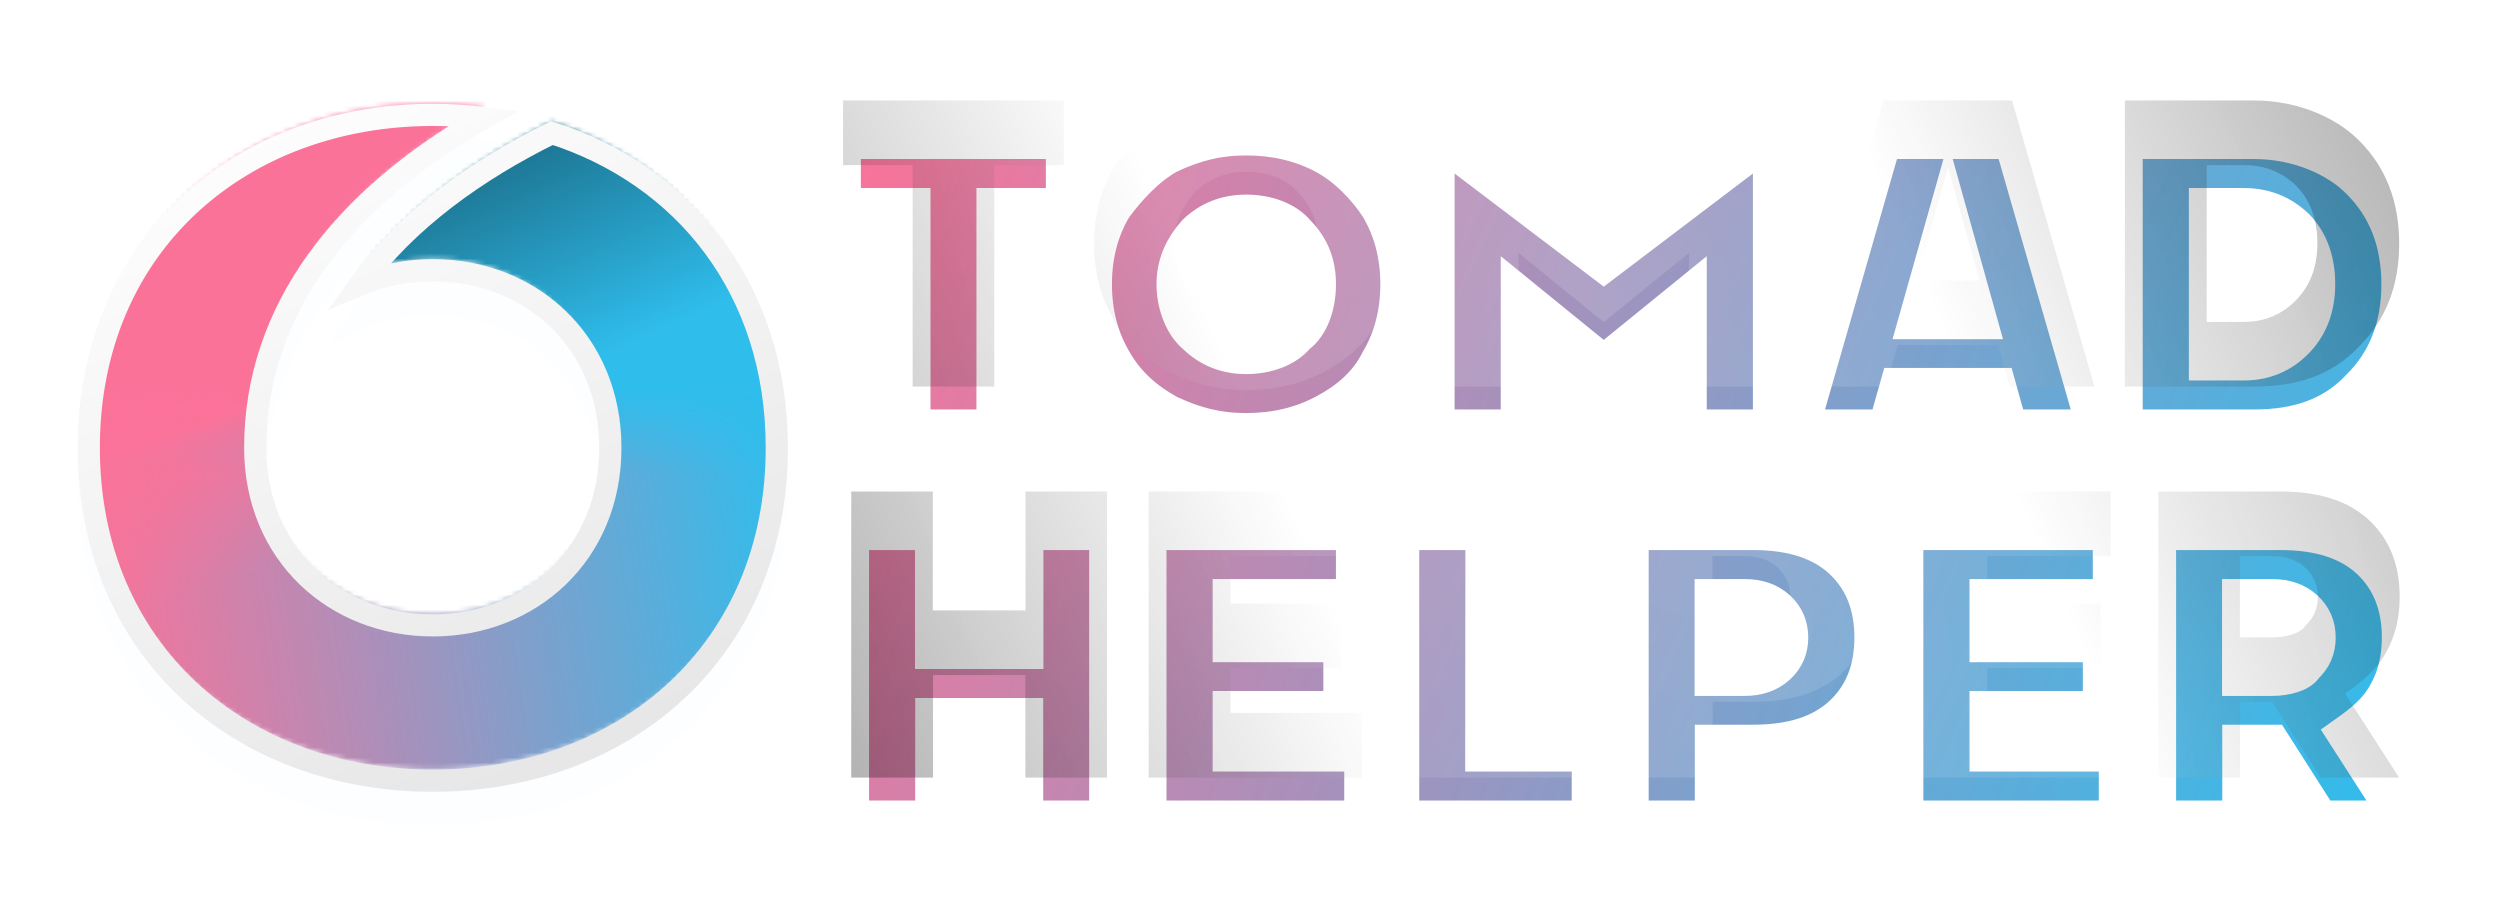 <svg width="177" height="64" viewBox="0 0 491 177" fill="none" xmlns="http://www.w3.org/2000/svg">
	<g class="logo">
		<g filter="url(#filter0_dd_568_3127)">
			<path d="M101.721 19.656C96.364 18.521 90.764 17.936 85 17.936C46.482 17.936 15.256 44.09 15.256 85.5C15.256 126.91 46.482 153.064 85 153.064C123.518 153.064 154.744 126.91 154.744 85.5C154.744 52.847 135.328 29.679 108.231 21.341C90.324 30.019 73.114 42.755 64.154 59.809C69.812 55.326 77.077 52.808 85 52.808C103.055 52.808 117.692 65.885 117.692 85.5C117.692 105.115 103.055 118.192 85 118.192C66.945 118.192 52.308 105.115 52.308 85.5C52.308 57.745 71.228 35.171 101.721 19.656Z" fill="#2FBDEC" fill-opacity="0.01" shape-rendering="crispEdges" />
		</g>
		<mask id="mask0_568_3127" style="mask-type:alpha" maskUnits="userSpaceOnUse" x="17" y="20" width="136" height="131">
			<path d="M85 20.116C88.428 20.116 91.794 20.328 95.079 20.744C67.476 36.337 50.128 58.396 50.128 85.5C50.128 106.387 65.81 120.372 85 120.372C104.19 120.372 119.872 106.387 119.872 85.5C119.872 64.613 104.19 50.628 85 50.628C79.904 50.628 75.045 51.613 70.656 53.463C79.779 40.812 93.72 30.905 108.407 23.681C134.198 31.959 152.564 54.171 152.564 85.5C152.564 125.557 122.47 150.885 85 150.885C47.53 150.885 17.436 125.557 17.436 85.5C17.436 45.444 47.53 20.116 85 20.116Z" fill="#FF0000" />
		</mask>
		<g mask="url(#mask0_568_3127)">
			<path d="M101.721 19.656C96.364 18.521 90.764 17.936 85 17.936C46.482 17.936 15.256 44.09 15.256 85.5C15.256 126.91 46.482 153.064 85 153.064C123.518 153.064 154.744 126.91 154.744 85.5C154.744 52.847 135.328 29.679 108.231 21.341C90.324 30.019 73.114 42.755 64.154 59.809C69.812 55.326 77.077 52.808 85 52.808C103.055 52.808 117.692 65.885 117.692 85.5C117.692 105.115 103.055 118.192 85 118.192C66.945 118.192 52.308 105.115 52.308 85.5C52.308 57.745 71.228 35.171 101.721 19.656Z" fill="#2FBDEC" />
			<path d="M85 153.064C46.482 153.064 15.256 126.91 15.256 85.5C15.256 44.09 46.482 17.936 85 17.936C90.764 17.936 96.364 18.521 101.721 19.656C71.228 35.171 52.308 57.745 52.308 85.5C52.308 105.115 66.945 118.192 85 118.192V153.064Z" fill="url(#paint0_linear_568_3127)" />
			<mask id="mask1_568_3127" style="mask-type:alpha" maskUnits="userSpaceOnUse" x="15" y="70" width="140" height="84">
				<rect x="15.256" y="70.244" width="139.487" height="82.82" fill="url(#paint1_linear_568_3127)" />
			</mask>
			<g mask="url(#mask1_568_3127)">
				<path d="M101.721 19.656C96.364 18.521 90.764 17.936 85 17.936C46.482 17.936 15.256 44.09 15.256 85.5C15.256 126.91 46.482 153.064 85 153.064C123.518 153.064 154.744 126.91 154.744 85.5C154.744 52.847 135.328 29.679 108.231 21.341C90.324 30.019 73.114 42.755 64.154 59.809C69.812 55.326 77.077 52.808 85 52.808C103.055 52.808 117.692 65.885 117.692 85.5C117.692 105.115 103.055 118.192 85 118.192C66.945 118.192 52.308 105.115 52.308 85.5C52.308 57.745 71.228 35.171 101.721 19.656Z" fill="url(#paint2_linear_568_3127)" />
			</g>
			<path d="M117.692 85.5H154.744C154.744 52.846 135.328 29.679 108.231 21.341C90.324 30.019 73.114 42.755 64.154 59.809C69.812 55.325 77.077 52.807 85 52.807C103.055 52.807 117.692 65.884 117.692 85.5Z" fill="url(#paint3_linear_568_3127)" />
		</g>
		<g filter="url(#filter1_d_568_3127)">
			<path d="M85 20.115C88.428 20.115 91.794 20.328 95.079 20.744C67.476 36.337 50.128 58.396 50.128 85.5C50.128 106.387 65.81 120.372 85 120.372C104.19 120.372 119.872 106.387 119.872 85.5C119.872 64.612 104.19 50.628 85 50.628C79.904 50.628 75.045 51.613 70.656 53.463C79.779 40.811 93.72 30.904 108.407 23.681C134.198 31.959 152.564 54.171 152.564 85.5C152.564 125.556 122.47 150.885 85 150.885C47.53 150.885 17.436 125.556 17.436 85.5C17.436 45.443 47.53 20.115 85 20.115Z" stroke="url(#paint4_linear_568_3127)" stroke-width="4.359" />
		</g>
	</g>
	<g class="text">
		<g filter="url(#filter2_d_568_3127)">
			<mask id="path-9-outside-1_568_3127" maskUnits="userSpaceOnUse" x="161.575" y="10.76" width="317" height="146" fill="black">
				<rect fill="white" x="161.575" y="10.76" width="317" height="146" />
				<path fill-rule="evenodd" clip-rule="evenodd" d="M442.715 75.649H417.326V19.465H442.715C451.151 19.465 458.8 22.77 463.284 27.301C468.56 32.526 471.199 39.284 471.199 47.577C471.199 55.87 468.554 62.622 463.265 67.833C457.975 73.44 451.125 75.649 442.715 75.649ZM451.1 36.332C448.245 33.55 444.804 32.16 440.677 32.16H433.39V62.955H440.677C444.752 62.955 448.18 61.525 450.962 58.665C453.744 55.805 455.135 52.102 455.135 47.557C455.135 42.856 453.757 39.114 451.1 36.332ZM374.248 96.267H414.525V108.961H390.312V118.286H412.57V130.941H390.312V139.757H415.7V152.451H374.248V96.267ZM392.422 67.5H372.715L370.403 75.649H353.791L369.933 19.465H395.165L411.346 75.649H394.695L392.422 67.5ZM382.588 32.669L376.319 54.845H388.779L382.588 32.669ZM331.708 49.399L314.978 62.994L298.248 49.399V75.649H282.185V18.76L314.978 43.639L347.772 18.76V75.649H331.708V49.399ZM291.265 139.757H312.187V152.451H275.24V96.267H291.304L291.265 139.757ZM259.945 72.789C255.426 75.166 250.359 76.355 244.743 76.355C239.127 76.355 234.6 75.166 229.541 72.789C225.22 70.413 221.451 67.24 218.826 62.622C216.201 58.221 214.888 53.199 214.888 47.557C214.888 41.915 216.201 36.894 218.826 32.493C221.451 28.92 225.22 24.703 229.541 22.325C234.6 19.949 239.127 18.76 244.743 18.76C250.359 18.76 255.426 19.949 259.945 22.325C264.464 24.703 268.36 28.92 270.661 32.493C273.286 36.894 274.598 41.915 274.598 47.557C274.598 53.199 273.286 58.221 270.661 62.622C268.36 67.24 264.464 70.413 259.945 72.789ZM254.793 37.39C252.63 34.765 248.72 33.453 244.763 33.453C240.806 33.453 237.462 34.765 234.733 37.39C232.3 40.15 230.638 43.404 230.638 47.557C230.638 51.685 232.3 55.74 234.733 57.725C237.462 60.376 240.806 61.701 244.763 61.701C248.72 61.701 252.63 60.376 254.793 57.725C257.522 55.74 258.887 51.685 258.887 47.557C258.887 43.404 257.522 40.15 254.793 37.39ZM195.274 75.649H179.249V32.16H165.575V19.465H208.908V32.16H195.274V75.649ZM183.206 119.618H201.425V96.267H217.41V152.451H201.386V132.313H183.245V152.451H167.182V96.267H183.206V119.618ZM265.876 108.961H241.663V118.286H263.408V130.941H241.663V139.757H267.51V152.451H225.599V96.267H265.876V108.961ZM361.691 101.889C365.7 105.638 367.705 110.653 367.705 116.934C367.705 123.217 365.7 128.225 361.691 131.96C357.681 135.696 351.902 137.563 344.353 137.563H336.361V152.451H320.297V96.267H344.353C351.902 96.267 357.681 98.142 361.691 101.889ZM336.322 108.961V124.908H342.669C345.333 124.908 347.494 124.15 349.153 122.635C350.811 121.121 351.641 119.226 351.641 116.954C351.641 114.656 350.818 112.749 349.173 111.234C347.527 109.719 345.359 108.961 342.669 108.961H336.322ZM465.283 101.889C469.292 105.638 471.297 110.66 471.297 116.954C471.297 121.133 470.396 124.784 468.593 127.905C466.791 131.26 464.113 133.423 460.561 135.94L471.179 152.451H455.76L446.261 137.563H439.953V152.451H423.889V96.267H447.945C455.494 96.267 461.273 98.142 465.283 101.889ZM439.913 108.961V124.908H446.261C448.925 124.908 451.86 124.15 452.745 122.635C454.403 121.121 455.233 119.226 455.233 116.954C455.233 114.656 454.41 112.749 452.765 111.234C451.119 109.719 448.951 108.961 446.261 108.961H439.913Z" />
			</mask>
			<path fill-rule="evenodd" clip-rule="evenodd" d="M442.715 75.649H417.326V19.465H442.715C451.151 19.465 458.8 22.77 463.284 27.301C468.56 32.526 471.199 39.284 471.199 47.577C471.199 55.87 468.554 62.622 463.265 67.833C457.975 73.44 451.125 75.649 442.715 75.649ZM451.1 36.332C448.245 33.55 444.804 32.16 440.677 32.16H433.39V62.955H440.677C444.752 62.955 448.18 61.525 450.962 58.665C453.744 55.805 455.135 52.102 455.135 47.557C455.135 42.856 453.757 39.114 451.1 36.332ZM374.248 96.267H414.525V108.961H390.312V118.286H412.57V130.941H390.312V139.757H415.7V152.451H374.248V96.267ZM392.422 67.5H372.715L370.403 75.649H353.791L369.933 19.465H395.165L411.346 75.649H394.695L392.422 67.5ZM382.588 32.669L376.319 54.845H388.779L382.588 32.669ZM331.708 49.399L314.978 62.994L298.248 49.399V75.649H282.185V18.76L314.978 43.639L347.772 18.76V75.649H331.708V49.399ZM291.265 139.757H312.187V152.451H275.24V96.267H291.304L291.265 139.757ZM259.945 72.789C255.426 75.166 250.359 76.355 244.743 76.355C239.127 76.355 234.6 75.166 229.541 72.789C225.22 70.413 221.451 67.24 218.826 62.622C216.201 58.221 214.888 53.199 214.888 47.557C214.888 41.915 216.201 36.894 218.826 32.493C221.451 28.92 225.22 24.703 229.541 22.325C234.6 19.949 239.127 18.76 244.743 18.76C250.359 18.76 255.426 19.949 259.945 22.325C264.464 24.703 268.36 28.92 270.661 32.493C273.286 36.894 274.598 41.915 274.598 47.557C274.598 53.199 273.286 58.221 270.661 62.622C268.36 67.24 264.464 70.413 259.945 72.789ZM254.793 37.39C252.63 34.765 248.72 33.453 244.763 33.453C240.806 33.453 237.462 34.765 234.733 37.39C232.3 40.15 230.638 43.404 230.638 47.557C230.638 51.685 232.3 55.74 234.733 57.725C237.462 60.376 240.806 61.701 244.763 61.701C248.72 61.701 252.63 60.376 254.793 57.725C257.522 55.74 258.887 51.685 258.887 47.557C258.887 43.404 257.522 40.15 254.793 37.39ZM195.274 75.649H179.249V32.16H165.575V19.465H208.908V32.16H195.274V75.649ZM183.206 119.618H201.425V96.267H217.41V152.451H201.386V132.313H183.245V152.451H167.182V96.267H183.206V119.618ZM265.876 108.961H241.663V118.286H263.408V130.941H241.663V139.757H267.51V152.451H225.599V96.267H265.876V108.961ZM361.691 101.889C365.7 105.638 367.705 110.653 367.705 116.934C367.705 123.217 365.7 128.225 361.691 131.96C357.681 135.696 351.902 137.563 344.353 137.563H336.361V152.451H320.297V96.267H344.353C351.902 96.267 357.681 98.142 361.691 101.889ZM336.322 108.961V124.908H342.669C345.333 124.908 347.494 124.15 349.153 122.635C350.811 121.121 351.641 119.226 351.641 116.954C351.641 114.656 350.818 112.749 349.173 111.234C347.527 109.719 345.359 108.961 342.669 108.961H336.322ZM465.283 101.889C469.292 105.638 471.297 110.66 471.297 116.954C471.297 121.133 470.396 124.784 468.593 127.905C466.791 131.26 464.113 133.423 460.561 135.94L471.179 152.451H455.76L446.261 137.563H439.953V152.451H423.889V96.267H447.945C455.494 96.267 461.273 98.142 465.283 101.889ZM439.913 108.961V124.908H446.261C448.925 124.908 451.86 124.15 452.745 122.635C454.403 121.121 455.233 119.226 455.233 116.954C455.233 114.656 454.41 112.749 452.765 111.234C451.119 109.719 448.951 108.961 446.261 108.961H439.913Z" fill="url(#paint5_linear_568_3127)" />
			<path fill-rule="evenodd" clip-rule="evenodd" d="M442.715 75.649H417.326V19.465H442.715C451.151 19.465 458.8 22.77 463.284 27.301C468.56 32.526 471.199 39.284 471.199 47.577C471.199 55.87 468.554 62.622 463.265 67.833C457.975 73.44 451.125 75.649 442.715 75.649ZM451.1 36.332C448.245 33.55 444.804 32.16 440.677 32.16H433.39V62.955H440.677C444.752 62.955 448.18 61.525 450.962 58.665C453.744 55.805 455.135 52.102 455.135 47.557C455.135 42.856 453.757 39.114 451.1 36.332ZM374.248 96.267H414.525V108.961H390.312V118.286H412.57V130.941H390.312V139.757H415.7V152.451H374.248V96.267ZM392.422 67.5H372.715L370.403 75.649H353.791L369.933 19.465H395.165L411.346 75.649H394.695L392.422 67.5ZM382.588 32.669L376.319 54.845H388.779L382.588 32.669ZM331.708 49.399L314.978 62.994L298.248 49.399V75.649H282.185V18.76L314.978 43.639L347.772 18.76V75.649H331.708V49.399ZM291.265 139.757H312.187V152.451H275.24V96.267H291.304L291.265 139.757ZM259.945 72.789C255.426 75.166 250.359 76.355 244.743 76.355C239.127 76.355 234.6 75.166 229.541 72.789C225.22 70.413 221.451 67.24 218.826 62.622C216.201 58.221 214.888 53.199 214.888 47.557C214.888 41.915 216.201 36.894 218.826 32.493C221.451 28.92 225.22 24.703 229.541 22.325C234.6 19.949 239.127 18.76 244.743 18.76C250.359 18.76 255.426 19.949 259.945 22.325C264.464 24.703 268.36 28.92 270.661 32.493C273.286 36.894 274.598 41.915 274.598 47.557C274.598 53.199 273.286 58.221 270.661 62.622C268.36 67.24 264.464 70.413 259.945 72.789ZM254.793 37.39C252.63 34.765 248.72 33.453 244.763 33.453C240.806 33.453 237.462 34.765 234.733 37.39C232.3 40.15 230.638 43.404 230.638 47.557C230.638 51.685 232.3 55.74 234.733 57.725C237.462 60.376 240.806 61.701 244.763 61.701C248.72 61.701 252.63 60.376 254.793 57.725C257.522 55.74 258.887 51.685 258.887 47.557C258.887 43.404 257.522 40.15 254.793 37.39ZM195.274 75.649H179.249V32.16H165.575V19.465H208.908V32.16H195.274V75.649ZM183.206 119.618H201.425V96.267H217.41V152.451H201.386V132.313H183.245V152.451H167.182V96.267H183.206V119.618ZM265.876 108.961H241.663V118.286H263.408V130.941H241.663V139.757H267.51V152.451H225.599V96.267H265.876V108.961ZM361.691 101.889C365.7 105.638 367.705 110.653 367.705 116.934C367.705 123.217 365.7 128.225 361.691 131.96C357.681 135.696 351.902 137.563 344.353 137.563H336.361V152.451H320.297V96.267H344.353C351.902 96.267 357.681 98.142 361.691 101.889ZM336.322 108.961V124.908H342.669C345.333 124.908 347.494 124.15 349.153 122.635C350.811 121.121 351.641 119.226 351.641 116.954C351.641 114.656 350.818 112.749 349.173 111.234C347.527 109.719 345.359 108.961 342.669 108.961H336.322ZM465.283 101.889C469.292 105.638 471.297 110.66 471.297 116.954C471.297 121.133 470.396 124.784 468.593 127.905C466.791 131.26 464.113 133.423 460.561 135.94L471.179 152.451H455.76L446.261 137.563H439.953V152.451H423.889V96.267H447.945C455.494 96.267 461.273 98.142 465.283 101.889ZM439.913 108.961V124.908H446.261C448.925 124.908 451.86 124.15 452.745 122.635C454.403 121.121 455.233 119.226 455.233 116.954C455.233 114.656 454.41 112.749 452.765 111.234C451.119 109.719 448.951 108.961 446.261 108.961H439.913Z" stroke="white" stroke-width="7" mask="url(#path-9-outside-1_568_3127)" />
		</g>
		<path fill-rule="evenodd" clip-rule="evenodd" d="M442.715 75.649H417.326V19.465H442.715C451.151 19.465 458.8 22.77 463.284 27.301C468.56 32.526 471.199 39.284 471.199 47.577C471.199 55.87 468.554 62.622 463.265 67.833C457.975 73.44 451.125 75.649 442.715 75.649ZM451.1 36.332C448.245 33.55 444.804 32.16 440.677 32.16H433.39V62.955H440.677C444.752 62.955 448.18 61.525 450.962 58.665C453.744 55.805 455.135 52.102 455.135 47.557C455.135 42.856 453.757 39.114 451.1 36.332ZM374.248 96.267H414.525V108.961H390.312V118.286H412.57V130.941H390.312V139.757H415.7V152.451H374.248V96.267ZM392.422 67.5H372.715L370.403 75.649H353.791L369.933 19.465H395.165L411.346 75.649H394.695L392.422 67.5ZM382.588 32.669L376.319 54.845H388.779L382.588 32.669ZM331.708 49.399L314.978 62.994L298.248 49.399V75.649H282.185V18.76L314.978 43.639L347.772 18.76V75.649H331.708V49.399ZM291.265 139.757H312.187V152.451H275.24V96.267H291.304L291.265 139.757ZM259.945 72.789C255.426 75.166 250.359 76.355 244.743 76.355C239.127 76.355 234.6 75.166 229.541 72.789C225.22 70.413 221.451 67.24 218.826 62.622C216.201 58.221 214.888 53.199 214.888 47.557C214.888 41.915 216.201 36.894 218.826 32.493C221.451 28.92 225.22 24.703 229.541 22.325C234.6 19.949 239.127 18.76 244.743 18.76C250.359 18.76 255.426 19.949 259.945 22.325C264.464 24.703 268.36 28.92 270.661 32.493C273.286 36.894 274.598 41.915 274.598 47.557C274.598 53.199 273.286 58.221 270.661 62.622C268.36 67.24 264.464 70.413 259.945 72.789ZM254.793 37.39C252.63 34.765 248.72 33.453 244.763 33.453C240.806 33.453 237.462 34.765 234.733 37.39C232.3 40.15 230.638 43.404 230.638 47.557C230.638 51.685 232.3 55.74 234.733 57.725C237.462 60.376 240.806 61.701 244.763 61.701C248.72 61.701 252.63 60.376 254.793 57.725C257.522 55.74 258.887 51.685 258.887 47.557C258.887 43.404 257.522 40.15 254.793 37.39ZM195.274 75.649H179.249V32.16H165.575V19.465H208.908V32.16H195.274V75.649ZM183.206 119.618H201.425V96.267H217.41V152.451H201.386V132.313H183.245V152.451H167.182V96.267H183.206V119.618ZM265.876 108.961H241.663V118.286H263.408V130.941H241.663V139.757H267.51V152.451H225.599V96.267H265.876V108.961ZM361.691 101.889C365.7 105.638 367.705 110.653 367.705 116.934C367.705 123.217 365.7 128.225 361.691 131.96C357.681 135.696 351.902 137.563 344.353 137.563H336.361V152.451H320.297V96.267H344.353C351.902 96.267 357.681 98.142 361.691 101.889ZM336.322 108.961V124.908H342.669C345.333 124.908 347.494 124.15 349.153 122.635C350.811 121.121 351.641 119.226 351.641 116.954C351.641 114.656 350.818 112.749 349.173 111.234C347.527 109.719 345.359 108.961 342.669 108.961H336.322ZM465.283 101.889C469.292 105.638 471.297 110.66 471.297 116.954C471.297 121.133 470.396 124.784 468.593 127.905C466.791 131.26 464.113 133.423 460.561 135.94L471.179 152.451H455.76L446.261 137.563H439.953V152.451H423.889V96.267H447.945C455.494 96.267 461.273 98.142 465.283 101.889ZM439.913 108.961V124.908H446.261C448.925 124.908 451.86 124.15 452.745 122.635C454.403 121.121 455.233 119.226 455.233 116.954C455.233 114.656 454.41 112.749 452.765 111.234C451.119 109.719 448.951 108.961 446.261 108.961H439.913Z" fill="url(#paint6_linear_568_3127)" />
		<g style="mix-blend-mode:plus-lighter">
			<path fill-rule="evenodd" clip-rule="evenodd" d="M442.715 75.649H417.326V19.465H442.715C451.151 19.465 458.8 22.77 463.284 27.301C468.56 32.526 471.199 39.284 471.199 47.577C471.199 55.87 468.554 62.622 463.265 67.833C457.975 73.44 451.125 75.649 442.715 75.649ZM451.1 36.332C448.245 33.55 444.804 32.16 440.677 32.16H433.39V62.955H440.677C444.752 62.955 448.18 61.525 450.962 58.665C453.744 55.805 455.135 52.102 455.135 47.557C455.135 42.856 453.757 39.114 451.1 36.332ZM374.248 96.267H414.525V108.961H390.312V118.286H412.57V130.941H390.312V139.757H415.7V152.451H374.248V96.267ZM392.422 67.5H372.715L370.403 75.649H353.791L369.933 19.465H395.165L411.346 75.649H394.695L392.422 67.5ZM382.588 32.669L376.319 54.845H388.779L382.588 32.669ZM331.708 49.399L314.978 62.994L298.248 49.399V75.649H282.185V18.76L314.978 43.639L347.772 18.76V75.649H331.708V49.399ZM291.265 139.757H312.187V152.451H275.24V96.267H291.304L291.265 139.757ZM259.945 72.789C255.426 75.166 250.359 76.355 244.743 76.355C239.127 76.355 234.6 75.166 229.541 72.789C225.22 70.413 221.451 67.24 218.826 62.622C216.201 58.221 214.888 53.199 214.888 47.557C214.888 41.915 216.201 36.894 218.826 32.493C221.451 28.92 225.22 24.703 229.541 22.325C234.6 19.949 239.127 18.76 244.743 18.76C250.359 18.76 255.426 19.949 259.945 22.325C264.464 24.703 268.36 28.92 270.661 32.493C273.286 36.894 274.598 41.915 274.598 47.557C274.598 53.199 273.286 58.221 270.661 62.622C268.36 67.24 264.464 70.413 259.945 72.789ZM254.793 37.39C252.63 34.765 248.72 33.453 244.763 33.453C240.806 33.453 237.462 34.765 234.733 37.39C232.3 40.15 230.638 43.404 230.638 47.557C230.638 51.685 232.3 55.74 234.733 57.725C237.462 60.376 240.806 61.701 244.763 61.701C248.72 61.701 252.63 60.376 254.793 57.725C257.522 55.74 258.887 51.685 258.887 47.557C258.887 43.404 257.522 40.15 254.793 37.39ZM195.274 75.649H179.249V32.16H165.575V19.465H208.908V32.16H195.274V75.649ZM183.206 119.618H201.425V96.267H217.41V152.451H201.386V132.313H183.245V152.451H167.182V96.267H183.206V119.618ZM265.876 108.961H241.663V118.286H263.408V130.941H241.663V139.757H267.51V152.451H225.599V96.267H265.876V108.961ZM361.691 101.889C365.7 105.638 367.705 110.653 367.705 116.934C367.705 123.217 365.7 128.225 361.691 131.96C357.681 135.696 351.902 137.563 344.353 137.563H336.361V152.451H320.297V96.267H344.353C351.902 96.267 357.681 98.142 361.691 101.889ZM336.322 108.961V124.908H342.669C345.333 124.908 347.494 124.15 349.153 122.635C350.811 121.121 351.641 119.226 351.641 116.954C351.641 114.656 350.818 112.749 349.173 111.234C347.527 109.719 345.359 108.961 342.669 108.961H336.322ZM465.283 101.889C469.292 105.638 471.297 110.66 471.297 116.954C471.297 121.133 470.396 124.784 468.593 127.905C466.791 131.26 464.113 133.423 460.561 135.94L471.179 152.451H455.76L446.261 137.563H439.953V152.451H423.889V96.267H447.945C455.494 96.267 461.273 98.142 465.283 101.889ZM439.913 108.961V124.908H446.261C448.925 124.908 451.86 124.15 452.745 122.635C454.403 121.121 455.233 119.226 455.233 116.954C455.233 114.656 454.41 112.749 452.765 111.234C451.119 109.719 448.951 108.961 446.261 108.961H439.913Z" fill="url(#paint7_radial_568_3127)" />
		</g>
	</g>
	<defs>
		<filter id="filter0_dd_568_3127" x="6.538" y="9.218" width="156.923" height="161.282" filterUnits="userSpaceOnUse" color-interpolation-filters="sRGB">
			<feFlood flood-opacity="0" result="BackgroundImageFix" />
			<feColorMatrix in="SourceAlpha" type="matrix" values="0 0 0 0 0 0 0 0 0 0 0 0 0 0 0 0 0 0 127 0" result="hardAlpha" />
			<feOffset />
			<feGaussianBlur stdDeviation="4.359" />
			<feComposite in2="hardAlpha" operator="out" />
			<feColorMatrix type="matrix" values="0 0 0 0 0.129 0 0 0 0 0.149 0 0 0 0 0.173 0 0 0 0.25 0" />
			<feBlend mode="normal" in2="BackgroundImageFix" result="effect1_dropShadow_568_3127" />
			<feColorMatrix in="SourceAlpha" type="matrix" values="0 0 0 0 0 0 0 0 0 0 0 0 0 0 0 0 0 0 127 0" result="hardAlpha" />
			<feOffset dy="8.718" />
			<feGaussianBlur stdDeviation="4.359" />
			<feComposite in2="hardAlpha" operator="out" />
			<feColorMatrix type="matrix" values="0 0 0 0 0.129 0 0 0 0 0.149 0 0 0 0 0.173 0 0 0 0.3 0" />
			<feBlend mode="normal" in2="effect1_dropShadow_568_3127" result="effect2_dropShadow_568_3127" />
			<feBlend mode="normal" in="SourceGraphic" in2="effect2_dropShadow_568_3127" result="shape" />
		</filter>
		<filter id="filter1_d_568_3127" x="10.897" y="15.756" width="148.205" height="143.846" filterUnits="userSpaceOnUse" color-interpolation-filters="sRGB">
			<feFlood flood-opacity="0" result="BackgroundImageFix" />
			<feColorMatrix in="SourceAlpha" type="matrix" values="0 0 0 0 0 0 0 0 0 0 0 0 0 0 0 0 0 0 127 0" result="hardAlpha" />
			<feOffset dy="2.179" />
			<feGaussianBlur stdDeviation="2.179" />
			<feColorMatrix type="matrix" values="0 0 0 0 0.129 0 0 0 0 0.149 0 0 0 0 0.173 0 0 0 0.25 0" />
			<feBlend mode="normal" in2="BackgroundImageFix" result="effect1_dropShadow_568_3127" />
			<feBlend mode="normal" in="SourceGraphic" in2="effect1_dropShadow_568_3127" result="shape" />
		</filter>
		<filter id="filter2_d_568_3127" x="149.075" y="6.711" width="341.516" height="170.24" filterUnits="userSpaceOnUse" color-interpolation-filters="sRGB">
			<feFlood flood-opacity="0" result="BackgroundImageFix" />
			<feColorMatrix in="SourceAlpha" type="matrix" values="0 0 0 0 0 0 0 0 0 0 0 0 0 0 0 0 0 0 127 0" result="hardAlpha" />
			<feOffset dy="8" />
			<feGaussianBlur stdDeviation="6.5" />
			<feComposite in2="hardAlpha" operator="out" />
			<feColorMatrix type="matrix" values="0 0 0 0 0.129 0 0 0 0 0.149 0 0 0 0 0.173 0 0 0 0.3 0" />
			<feBlend mode="normal" in2="BackgroundImageFix" result="effect1_dropShadow_568_3127" />
			<feBlend mode="normal" in="SourceGraphic" in2="effect1_dropShadow_568_3127" result="shape" />
		</filter>
		<linearGradient id="paint0_linear_568_3127" x1="54.213" y1="77.826" x2="64.071" y2="107.428" gradientUnits="userSpaceOnUse">
			<stop stop-color="#FB7299" />
			<stop offset="1" stop-color="#FB7299" stop-opacity="0" />
		</linearGradient>
		<linearGradient id="paint1_linear_568_3127" x1="85" y1="76.615" x2="85" y2="92.541" gradientUnits="userSpaceOnUse">
			<stop stop-opacity="0" />
			<stop offset="1" />
		</linearGradient>
		<linearGradient id="paint2_linear_568_3127" x1="15.256" y1="108.385" x2="153.662" y2="87.735" gradientUnits="userSpaceOnUse">
			<stop stop-color="#FB7299" />
			<stop offset="1" stop-color="#FB7299" stop-opacity="0" />
		</linearGradient>
		<linearGradient id="paint3_linear_568_3127" x1="86.09" y1="-43.09" x2="134.038" y2="62.615" gradientUnits="userSpaceOnUse">
			<stop />
			<stop offset="1" stop-opacity="0" />
		</linearGradient>
		<linearGradient id="paint4_linear_568_3127" x1="32.692" y1="17.936" x2="113.906" y2="199.793" gradientUnits="userSpaceOnUse">
			<stop stop-color="white" />
			<stop offset="1" stop-color="#DFDFDF" />
		</linearGradient>
		<linearGradient id="paint5_linear_568_3127" x1="166" y1="19" x2="471" y2="152" gradientUnits="userSpaceOnUse">
			<stop stop-color="#FB7299" />
			<stop offset="1" stop-color="#2FBDEC" />
		</linearGradient>
		<linearGradient id="paint6_linear_568_3127" x1="471" y1="19" x2="166" y2="152" gradientUnits="userSpaceOnUse">
			<stop stop-opacity="0.3" />
			<stop offset="0.301" stop-opacity="0" />
			<stop offset="0.695" stop-opacity="0" />
			<stop offset="1" stop-opacity="0.3" />
		</linearGradient>
		<radialGradient id="paint7_radial_568_3127" cx="0" cy="0" r="1" gradientUnits="userSpaceOnUse" gradientTransform="translate(318.5 85.5) rotate(156.44) scale(166.369 380.448)">
			<stop stop-color="white" stop-opacity="0.15" />
			<stop offset="1" stop-color="white" stop-opacity="0" />
		</radialGradient>
	</defs>
</svg>
